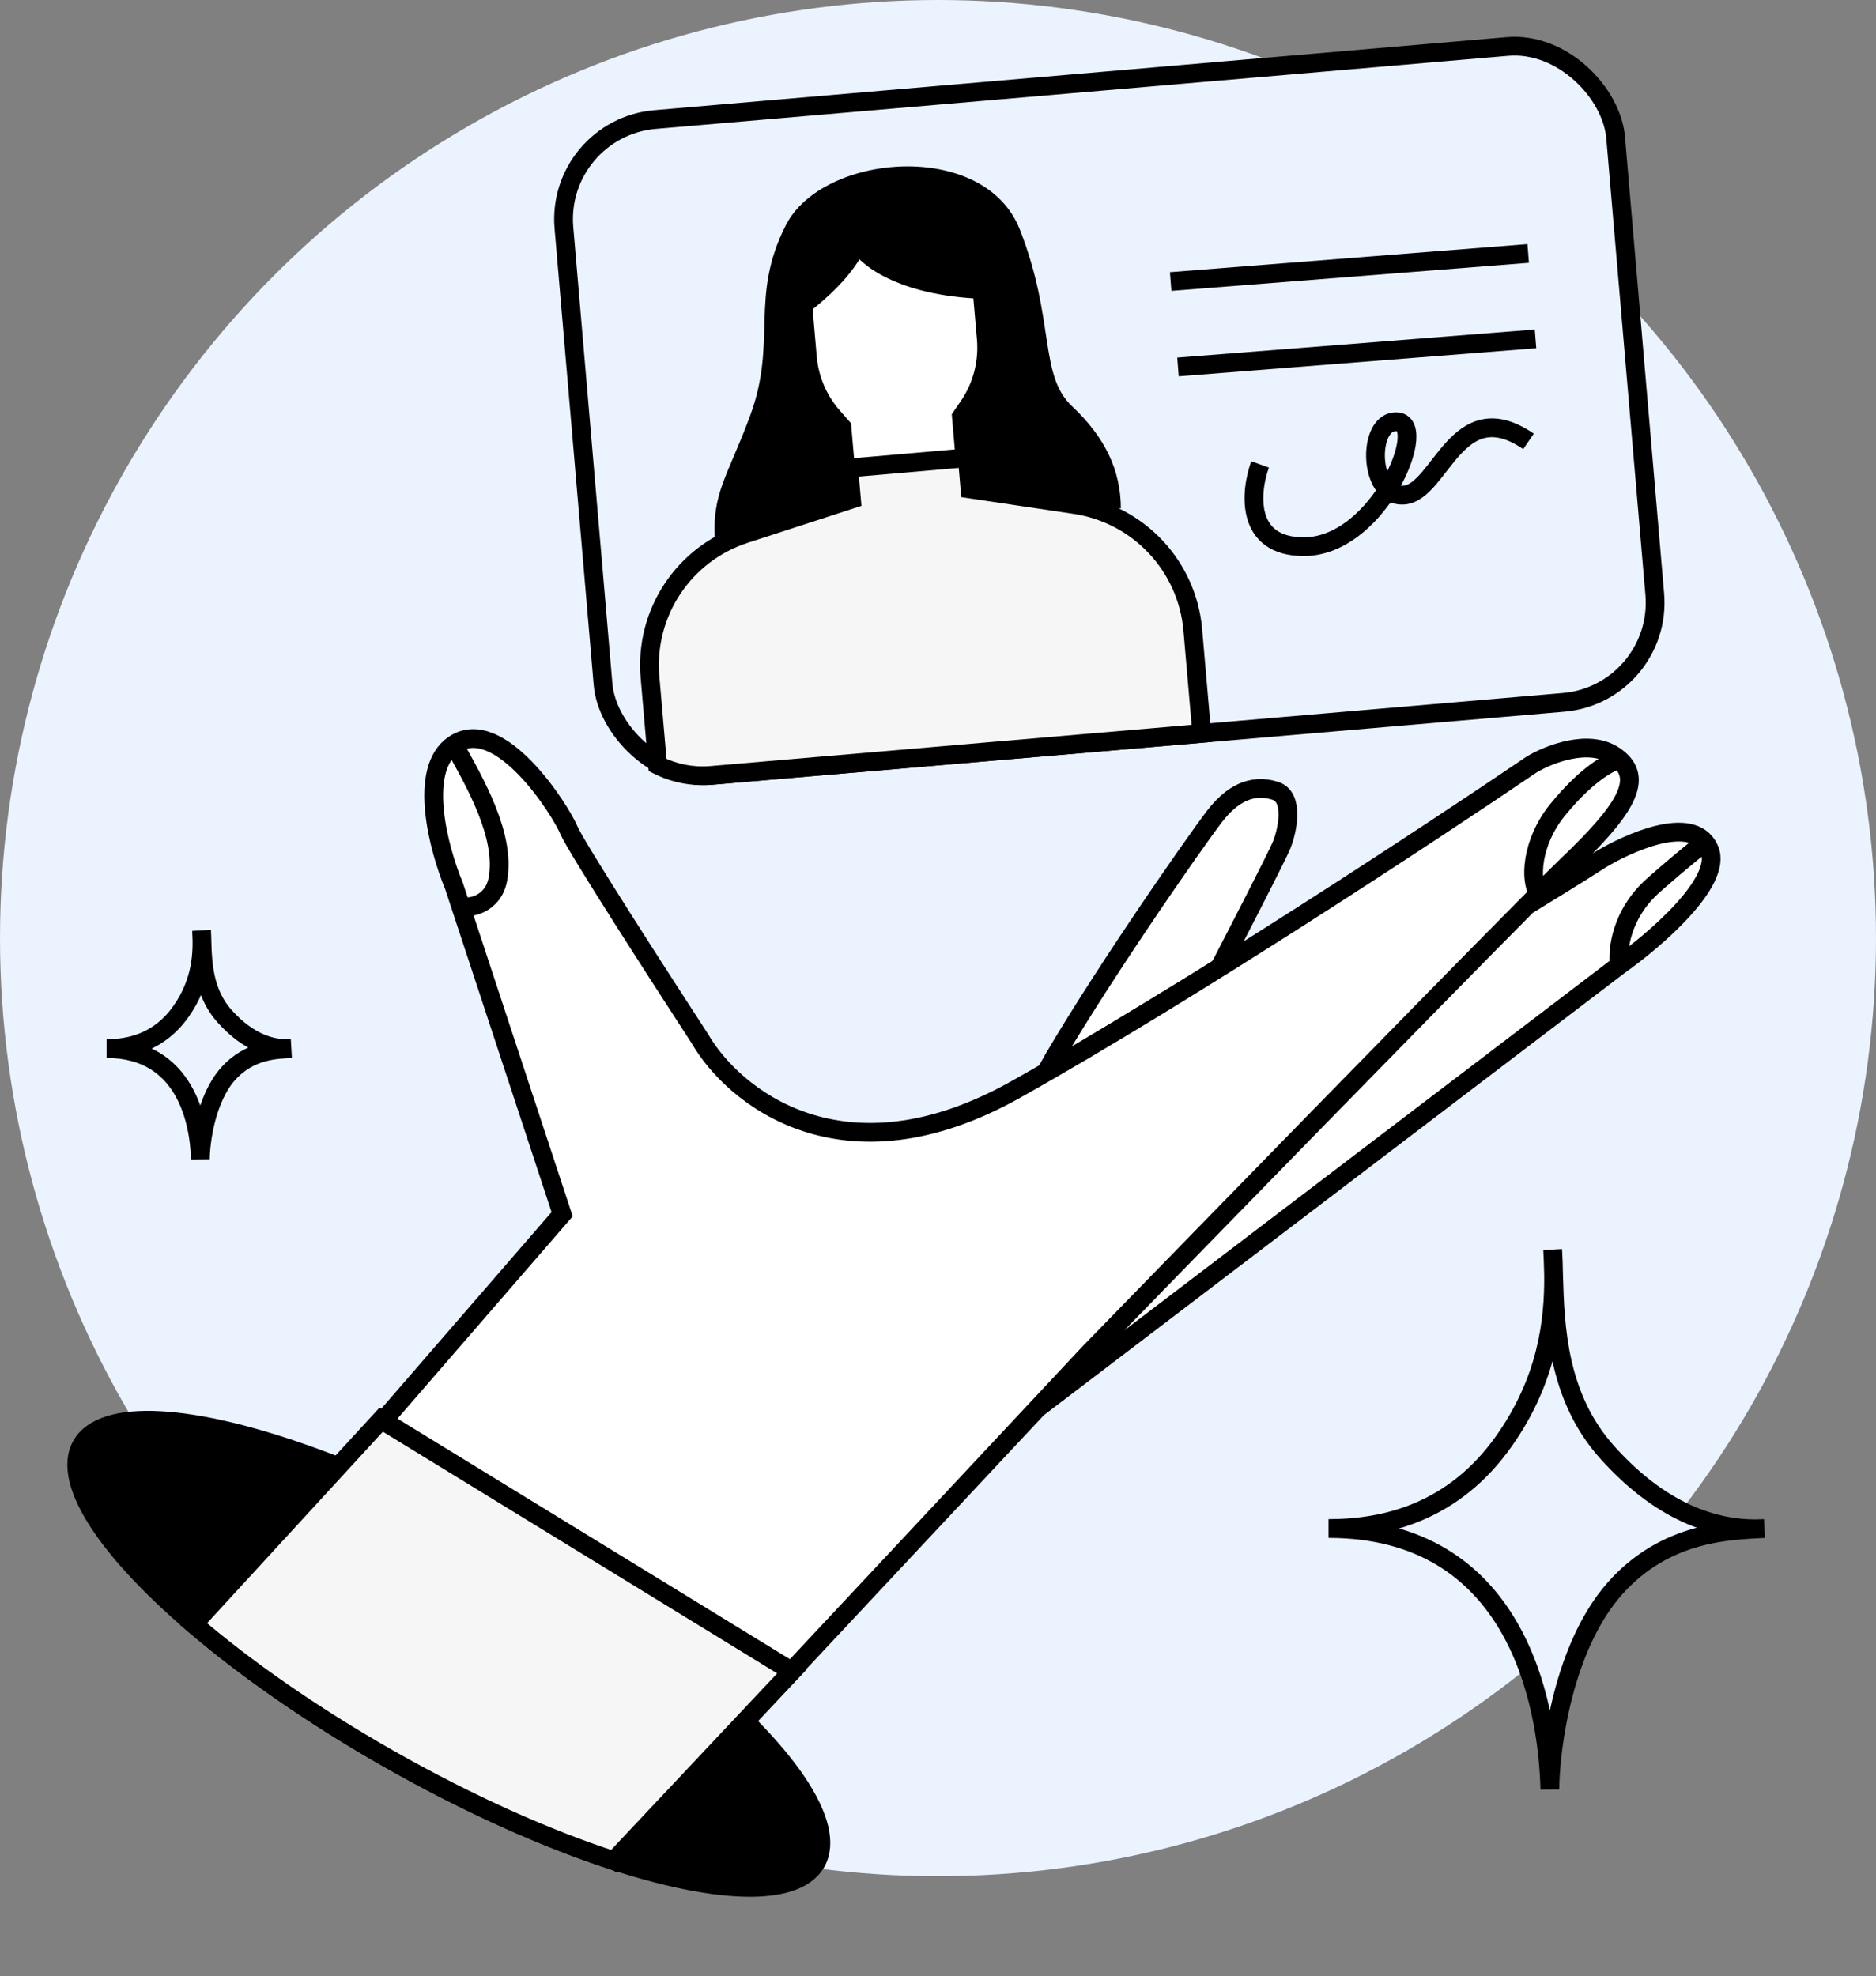 <svg width="150" height="158" viewBox="0 0 150 158" fill="none" xmlns="http://www.w3.org/2000/svg">
<rect x="0" y="0" width="150" height="158" fill="#808080" stroke="none"/>
<circle cx="75" cy="75" r="75" fill="#EBF3FF"/>
<rect x="44.406" y="10.24" width="84.401" height="52.63" rx="8" transform="rotate(-4.899 44.406 10.24)" fill="#EBF3FF" stroke="black" stroke-width="1.5"/>
<path d="M93.603 22.508L122.19 20.264M94.188 29.338L122.776 27.093M100.752 37.129C99.958 39.326 99.548 43.718 104.265 43.707C107.081 43.701 109.484 41.486 110.956 39.145M110.956 39.145C112.564 36.585 113.059 33.874 111.763 33.728C109.731 33.5 109.401 37.74 110.956 39.145ZM110.956 39.145C111.299 39.455 111.735 39.627 112.265 39.582C115.192 39.331 116.474 31.359 122.216 35.289" stroke="black" stroke-width="1.5"/>
<path d="M59.986 33.216C58.172 38.134 56.843 39.481 57.187 43.446L89.621 40.635C89.608 37.64 88.396 34.998 85.721 32.484C83.046 29.969 84.388 25.609 81.549 18.365C78.71 11.121 65.785 12.241 62.843 17.988C59.901 23.736 62.175 27.284 59.986 33.216Z" fill="black"/>
<path d="M68.571 19.366C67.743 21.498 65.225 23.605 64.195 24.381L64.556 28.555C64.71 30.324 65.423 31.997 66.59 33.322L67.32 34.152L67.63 37.73L77.18 36.902L76.87 33.324L77.451 32.476C78.528 30.901 79.027 28.992 78.861 27.078L78.52 23.139C72.015 22.879 69.177 20.515 68.571 19.366Z" fill="white" stroke="black" stroke-width="1.5"/>
<path fill-rule="evenodd" clip-rule="evenodd" d="M96.089 58.633L56.872 61.994C55.335 62.126 53.863 61.814 52.581 61.165L51.971 54.126C51.528 49.014 54.669 44.273 59.548 42.687L68.08 39.913L67.864 37.419L77.342 36.597L77.558 39.092L85.949 40.342C91.031 41.1 94.929 45.246 95.373 50.364L96.089 58.633Z" fill="#F6F6F6"/>
<path d="M96.089 58.633L96.153 59.38L96.901 59.316L96.837 58.568L96.089 58.633ZM52.581 61.165L51.834 61.23L51.87 61.646L52.243 61.834L52.581 61.165ZM51.971 54.126L51.224 54.191L51.971 54.126ZM59.548 42.687L59.317 41.973L59.548 42.687ZM68.08 39.913L68.312 40.626L68.879 40.442L68.827 39.848L68.08 39.913ZM67.864 37.419L67.799 36.672L67.052 36.736L67.117 37.483L67.864 37.419ZM77.342 36.597L78.089 36.533L78.025 35.785L77.277 35.85L77.342 36.597ZM77.558 39.092L76.811 39.156L76.862 39.746L77.448 39.834L77.558 39.092ZM85.949 40.342L86.06 39.601L86.06 39.601L85.949 40.342ZM95.373 50.364L94.626 50.429L95.373 50.364ZM96.025 57.886L56.808 61.247L56.936 62.741L96.153 59.38L96.025 57.886ZM56.808 61.247C55.414 61.366 54.081 61.084 52.92 60.496L52.243 61.834C53.645 62.544 55.256 62.885 56.936 62.741L56.808 61.247ZM51.224 54.191L51.834 61.23L53.329 61.1L52.719 54.061L51.224 54.191ZM59.317 41.973C54.105 43.667 50.751 48.731 51.224 54.191L52.719 54.061C52.306 49.297 55.233 44.878 59.78 43.4L59.317 41.973ZM67.848 39.2L59.317 41.973L59.78 43.4L68.312 40.626L67.848 39.2ZM67.117 37.483L67.333 39.978L68.827 39.848L68.611 37.354L67.117 37.483ZM77.277 35.85L67.799 36.672L67.928 38.166L77.407 37.344L77.277 35.85ZM78.306 39.027L78.089 36.533L76.595 36.662L76.811 39.156L78.306 39.027ZM86.06 39.601L77.669 38.35L77.448 39.834L85.839 41.084L86.06 39.601ZM96.12 50.3C95.647 44.835 91.485 40.409 86.06 39.601L85.839 41.084C90.577 41.791 94.212 45.656 94.626 50.429L96.12 50.3ZM96.837 58.568L96.12 50.3L94.626 50.429L95.342 58.697L96.837 58.568Z" fill="black"/>
<path d="M106.226 122.206C110.782 122.206 116.245 120.904 120.269 115.192C123.667 110.369 124.26 105.708 124.22 101.908C124.2 101.187 124.182 100.514 124.147 99.902C124.184 100.539 124.212 101.209 124.22 101.908C124.334 106.015 124.524 111.655 128.485 116.087C133.14 121.296 137.694 122.402 141.084 122.206C138.372 122.363 133.203 122.388 129.116 127.007C125.029 131.627 123.95 139.633 123.922 143.058C123.74 135.993 121.135 122.206 106.226 122.206Z" fill="#EBF3FF" stroke="black" stroke-width="1.5"/>
<path d="M8.52 83.836C10.451 83.836 12.767 83.284 14.472 80.863C16.178 78.442 16.216 76.118 16.116 74.382C16.216 76.118 15.981 79.034 17.955 81.242C19.928 83.451 21.858 83.919 23.295 83.836C22.146 83.903 19.955 83.913 18.222 85.871C16.49 87.829 16.033 91.223 16.02 92.675C15.943 89.68 14.839 83.836 8.52 83.836Z" stroke="black" stroke-width="1.5"/>
<path d="M97.124 65.253C95.399 67.489 87.26 79.227 83.528 85.904L97.472 77.439C98.98 74.534 102.092 68.495 102.469 67.579C102.94 66.434 103.518 63.727 101.979 63.23C100.077 62.615 98.477 63.498 97.124 65.253Z" fill="white" stroke="black" stroke-width="1.5"/>
<path d="M36.294 70.812C35.075 67.877 33.369 61.511 36.29 59.532C39.94 57.058 44.829 64.782 45.493 66.384C46.025 67.665 52.694 78.026 55.962 83.046C58.614 87.636 67.379 94.873 81.217 87.104C95.055 79.335 114.471 66.553 122.449 61.133C123.794 60.317 127.002 59.032 129.074 60.418C129.208 60.508 129.331 60.6 129.442 60.695C131.477 62.426 129.703 64.982 125.386 69.113C124.912 69.567 124.105 70.366 123.034 71.44C122.739 71.736 122.423 72.053 122.09 72.389C123.427 71.573 126.427 69.729 127.723 68.884C129.228 67.902 134.531 65.162 136.338 67.354C136.475 67.52 136.591 67.714 136.685 67.94C137.748 70.502 132.323 75.162 129.478 77.172L82.96 112.584L49.159 148.71L18.541 127.56L44.946 97.076L36.818 72.404L36.294 70.812Z" fill="white"/>
<path d="M36.29 59.532C33.369 61.511 35.075 67.877 36.294 70.812L36.818 72.404M36.29 59.532C39.94 57.058 44.829 64.782 45.493 66.384C46.025 67.665 52.694 78.026 55.962 83.046C58.614 87.636 67.379 94.873 81.217 87.104C95.055 79.335 114.471 66.553 122.449 61.133C123.794 60.317 127.002 59.032 129.074 60.418C129.208 60.508 129.331 60.6 129.442 60.695M36.29 59.532C38.013 62.632 40.435 66.816 39.812 70.275C39.443 72.324 37.489 72.709 36.818 72.404M82.96 112.584L87.133 108.124C96.503 98.489 114.322 80.211 122.09 72.389M82.96 112.584L49.159 148.71L18.541 127.56L44.946 97.076L36.818 72.404M82.96 112.584L129.478 77.172M129.478 77.172C132.323 75.162 137.748 70.502 136.685 67.94C136.591 67.714 136.475 67.52 136.338 67.354M129.478 77.172C129.301 75.993 129.604 73.058 132.238 70.748C134.871 68.438 136.068 67.523 136.338 67.354M122.09 72.389C123.427 71.573 126.427 69.729 127.723 68.884C129.228 67.902 134.531 65.162 136.338 67.354M122.09 72.389C122.423 72.053 122.739 71.736 123.034 71.44M123.034 71.44C124.105 70.366 124.912 69.567 125.386 69.113C129.703 64.982 131.477 62.426 129.442 60.695M123.034 71.44C122.287 70.43 122.433 67.356 124.521 64.775C127.144 61.535 129.045 60.843 129.442 60.695" stroke="black" stroke-width="1.5"/>
<ellipse cx="35.886" cy="132.223" rx="33.77" ry="9.667" transform="rotate(29.593 35.886 132.223)" fill="black" stroke="black" stroke-width="1.5"/>
<path fill-rule="evenodd" clip-rule="evenodd" d="M15.476 129.84L30.48 113.503L63.321 133.629L49.083 148.761C43.71 147.015 37.483 144.247 31.112 140.629C25.014 137.166 19.653 133.417 15.476 129.84Z" fill="#F6F6F6"/>
<path d="M30.48 113.503L30.872 112.864L30.345 112.541L29.927 112.996L30.48 113.503ZM15.476 129.84L14.924 129.333L14.398 129.905L14.988 130.41L15.476 129.84ZM63.321 133.629L63.867 134.143L64.499 133.472L63.712 132.99L63.321 133.629ZM49.083 148.761L48.851 149.475L49.303 149.622L49.629 149.275L49.083 148.761ZM31.112 140.629L30.742 141.281L31.112 140.629ZM29.927 112.996L14.924 129.333L16.028 130.348L31.032 114.01L29.927 112.996ZM63.712 132.99L30.872 112.864L30.088 114.143L62.929 134.269L63.712 132.99ZM49.629 149.275L63.867 134.143L62.774 133.115L48.536 148.247L49.629 149.275ZM49.314 148.048C43.997 146.32 37.816 143.574 31.482 139.977L30.742 141.281C37.149 144.92 43.423 147.71 48.851 149.475L49.314 148.048ZM31.482 139.977C25.42 136.534 20.099 132.812 15.964 129.271L14.988 130.41C19.206 134.022 24.608 137.798 30.742 141.281L31.482 139.977Z" fill="black"/>
</svg>
